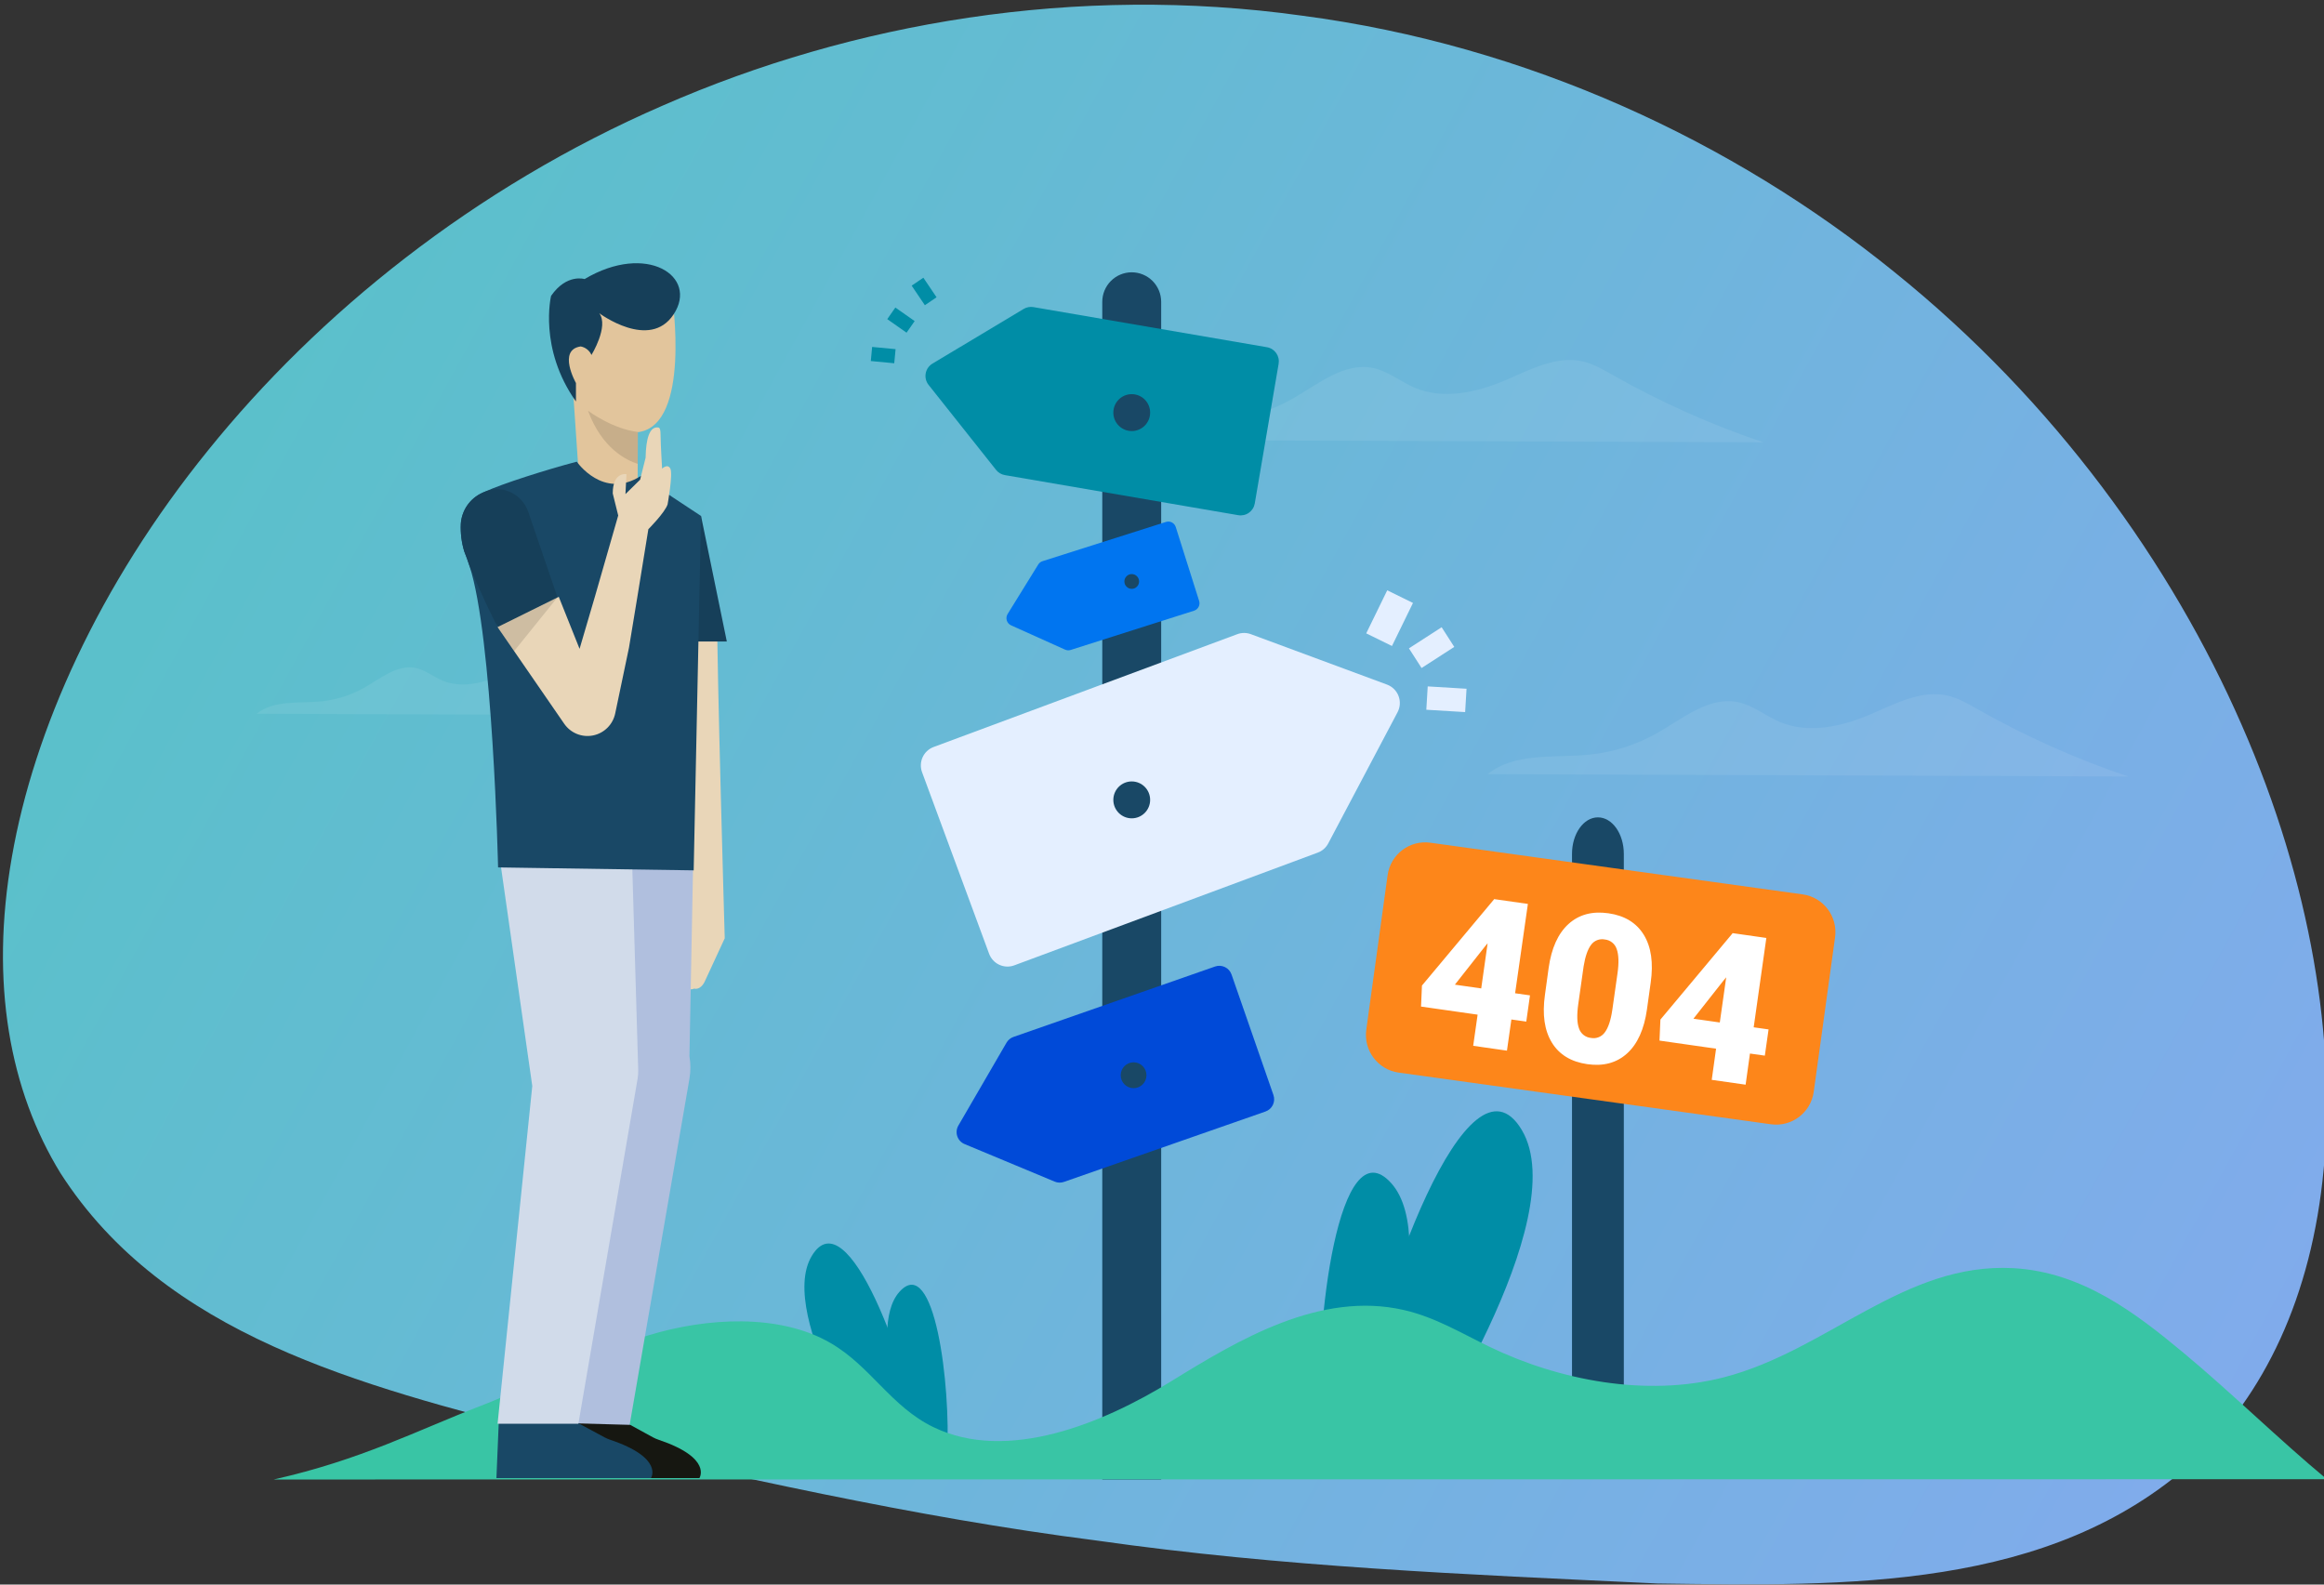 <svg xmlns="http://www.w3.org/2000/svg" width="660" height="450" fill="none" viewBox="0 0 660 450">
    <rect x="0" y="0" width="660" height="450" fill="#333333" stroke="none"/>
    <g clip-path="url(#prefix__clip0)">
        <path style="mix-blend-mode:multiply" fill="url(#prefix__paint0_linear)" d="M622.894 415.015c-40.79 36.663-98.131 35.433-152.181 34.675-55.038-2.59-106.79-4.721-159.204-12.187-52.508-6.714-102.957-18.394-156.733-30.509-52.324-13.613-107.945-27.651-137.6-73.838-14.367-23.407-20.104-53.893-13.79-89.863 6.22-35.696 24.49-76.894 55.782-115.502 31.12-38.536 75.254-74.483 129.197-97.878C242.058 6.423 305.546-4.499 369.701 4.441c64.227 8.41 122.597 35.809 168.149 72.704 45.825 36.866 78.914 83.256 98.75 128.674 19.984 45.537 26.733 90.119 23.311 126.179-3.398 36.376-16.979 64.235-37.017 83.017z"/>
        <path fill="#008DA6" d="M401.999 414.127s45.272-67.876 30.18-93.223c-15.093-25.347-41.064 46.241-47.468 84.676l17.288 8.547z"/>
        <path fill="#008DA6" d="M388.62 408.576s21.27-56.226 6.446-72.609c-14.825-16.382-21.788 39.778-20.134 68.837l13.688 3.772zM250.788 419.337s-30.412-45.603-20.27-62.63c10.141-17.028 27.596 31.064 31.887 56.882l-11.617 5.748z"/>
        <path fill="#008DA6" d="M259.786 415.607s-14.283-37.772-4.327-48.778c9.957-11.005 14.622 26.72 13.516 46.242l-9.189 2.536z"/>
        <g opacity=".28">
            <path fill="#fff" d="M72.88 202.696c4.951-3.986 12.057-2.888 18.377-3.527 4.31-.436 8.48-1.768 12.248-3.909 4.654-2.65 9.391-6.672 14.629-5.55 2.69.596 4.904 2.458 7.439 3.539 5.148 2.196 11.123.889 16.277-1.289 4.546-1.922 9.307-4.56 14.116-3.444 1.91.448 3.63 1.462 5.356 2.429 8.674 4.921 17.797 8.998 27.245 12.175l-115.687-.424zM318.854 124.95c7.784-6.273 18.966-4.548 28.905-5.55 6.779-.687 13.341-2.781 19.27-6.148 7.32-4.177 14.771-10.498 23.002-8.737 4.243.907 7.737 3.873 11.712 5.574 8.094 3.456 17.491 1.397 25.591-2.029 7.141-3.026 14.64-7.162 22.198-5.413 2.976.698 5.714 2.292 8.398 3.814 13.642 7.738 27.99 14.151 42.849 19.151l-181.925-.662zM422.483 219.856c7.785-6.272 18.973-4.548 28.906-5.55 6.779-.687 13.341-2.78 19.27-6.147 7.32-4.178 14.771-10.498 23.008-8.738 4.237.907 7.737 3.873 11.706 5.574 8.1 3.456 17.497 1.397 25.591-2.029 7.141-3.026 14.64-7.162 22.198-5.413 2.976.698 5.713 2.292 8.397 3.814 13.643 7.738 27.991 14.151 42.85 19.152l-181.926-.663z" opacity=".28"/>
        </g>
        <path fill="#194866" d="M329.767 85.721V420.16h-16.729V85.721c0-2.219.877-4.348 2.438-5.92 1.562-1.573 3.681-2.461 5.894-2.47 1.101-.005 2.193.21 3.211.63 1.019.42 1.945 1.037 2.725 1.816.78.78 1.399 1.706 1.821 2.726.423 1.02.64 2.114.64 3.218z"/>
        <path fill="#008DA6" d="M262.229 78.868l-3.323 2.253 3.748 5.557 3.322-2.254-3.747-5.556z"/>
        <path fill="#E4EFFF" d="M261.857 219.296l19.044 51.559c.512 1.386 1.551 2.513 2.891 3.13 1.339.618 2.868.677 4.251.164l86.193-32.019c1.28-.471 2.341-1.403 2.975-2.614l19.687-37.253c.371-.702.588-1.475.637-2.268.049-.793-.071-1.587-.353-2.329-.282-.743-.718-1.416-1.28-1.976s-1.237-.992-1.979-1.269l-38.684-14.324c-1.244-.463-2.612-.463-3.856 0l-86.235 32.037c-.685.253-1.314.64-1.85 1.137s-.969 1.095-1.275 1.76c-.306.665-.478 1.384-.506 2.116-.029.732.087 1.462.34 2.149z"/>
        <path fill="#004AD8" d="M349.746 276.738l11.903 34.239c.319.92.261 1.93-.162 2.808-.423.877-1.176 1.55-2.094 1.871l-57.245 19.993c-.851.298-1.781.27-2.613-.077l-25.591-10.665c-.484-.199-.92-.5-1.278-.881-.359-.382-.632-.836-.801-1.333-.169-.496-.23-1.023-.18-1.545.051-.522.213-1.027.474-1.481l13.688-23.563c.44-.759 1.137-1.335 1.964-1.623l57.275-20.005c.917-.319 1.923-.259 2.796.165.874.424 1.544 1.178 1.864 2.097z"/>
        <path fill="#0075F0" d="M333.91 149.681l6.629 20.961c.089.278.122.572.097.863-.025.291-.107.575-.241.834-.134.26-.319.49-.542.678-.223.188-.482.33-.76.418l-35.035 11.148c-.522.163-1.085.129-1.583-.095l-15.337-6.9c-.289-.13-.547-.32-.757-.559-.21-.238-.367-.519-.46-.823-.093-.304-.12-.624-.079-.939.04-.316.147-.619.314-.889l8.689-14.049c.272-.448.694-.784 1.19-.949l35.06-11.149c.279-.093.575-.13.869-.107.293.022.58.103.842.239.262.135.495.321.684.547.19.227.332.489.42.771z"/>
        <path fill="#008DA6" d="M363.119 103.327l-6.773 39.647c-.09.528-.283 1.033-.568 1.486-.284.453-.655.845-1.091 1.155-.437.309-.929.529-1.45.647-.521.118-1.06.133-1.586.042l-66.28-11.382c-.985-.168-1.873-.695-2.494-1.48l-19.157-24.129c-.365-.456-.627-.986-.77-1.553-.142-.567-.161-1.159-.056-1.734.106-.575.334-1.121.668-1.6.335-.479.768-.88 1.271-1.177l25.882-15.517c.834-.496 1.817-.68 2.773-.52l66.328 11.394c.526.092 1.029.288 1.479.575.451.287.841.66 1.148 1.099.306.439.524.933.64 1.456.116.523.128 1.063.036 1.591z"/>
        <path fill="#E4EFFF" d="M393.965 167.64l-5.968 12.227 7.313 3.589 5.967-12.227-7.312-3.589zM409.418 178.127l-9.288 5.996 3.585 5.585 9.288-5.995-3.585-5.586zM405.463 194.928l-.399 6.631 11.026.666.399-6.63-11.026-.667z"/>
        <path fill="#008DA6" d="M254.275 87.336l-2.3 3.295 5.479 3.847 2.301-3.294-5.48-3.848zM247.68 98.523l-.379 4.004 6.659.634.379-4.005-6.659-.633z"/>
        <path fill="#194866" d="M321.406 122.414c2.886 0 5.225-2.346 5.225-5.24s-2.339-5.24-5.225-5.24c-2.886 0-5.225 2.346-5.225 5.24s2.339 5.24 5.225 5.24zM321.406 232.396c2.886 0 5.225-2.346 5.225-5.24s-2.339-5.24-5.225-5.24c-2.886 0-5.225 2.346-5.225 5.24s2.339 5.24 5.225 5.24zM321.93 309.026c2.021 0 3.66-1.643 3.66-3.67s-1.639-3.67-3.66-3.67c-2.022 0-3.66 1.643-3.66 3.67s1.638 3.67 3.66 3.67zM321.406 167.223c1.154 0 2.089-.938 2.089-2.095 0-1.157-.935-2.095-2.089-2.095-1.153 0-2.089.938-2.089 2.095 0 1.157.936 2.095 2.089 2.095zM461.155 242.506v177.32h-14.717v-177.32c0-5.736 3.291-10.385 7.361-10.385 4.065 0 7.356 4.649 7.356 10.385z"/>
        <path fill="#FD861A" d="M394.071 248.545l-6.055 43.872c-.816 5.913 3.302 11.369 9.198 12.188l105.723 14.674c5.896.818 11.338-3.312 12.154-9.225l6.055-43.871c.816-5.913-3.303-11.37-9.199-12.188l-105.723-14.674c-5.896-.819-11.337 3.311-12.153 9.224z"/>
        <path fill="#39C5A5" d="M77.718 420.16c24.918-5.616 40.57-13.876 58.739-20.889 16.158-6.23 30.715-14.842 47.509-19.999 16.795-5.156 37.422-6.26 51.848 2.095 11.486 6.631 17.17 18.089 29.346 23.956 20.973 10.098 48.087-1.116 67.369-13.01 19.282-11.895 42.403-25.729 66.155-20.286 8.968 2.053 16.461 6.66 24.4 10.474 19.639 9.483 44.48 14.323 66.5 8.63 29.489-7.616 51.181-32.741 82.253-30.987 19.604 1.104 34.863 12.903 48.146 23.938 13.605 11.298 27.204 24.697 40.808 35.994l-583.073.084z"/>
        <path fill="#E9D6B8" d="M197.143 280.749c-2.244 1.02-2.577-2.089-2.577-2.089-2.273.244-.661-8.493-.595-8.953-.348.708-.857 1.324-1.485 1.799-.628.475-1.359.795-2.134.935l2.714-11.304c-.595-5.449 3.488-11.399 3.488-11.399l-1.191-8.654-5.177-57.581c-1.19-7.347 13.497-11.136 13.48-9.71-.149 13.399 2.154 92.668 2.154 92.668l-5.743 12.414c-1.303 2.476-2.934 1.874-2.934 1.874z"/>
        <path fill="#B0BFDE" d="M197.09 232.203l-1.292 67.751c.36 2.115.36 4.276 0 6.392l-17.151 99.286h-22.27l13.093-100.51-12.438-72.919h40.058z"/>
        <path fill="#161711" d="M154.734 419.76h43.891s3.791-5.705-11.587-10.886c-.57-.189-1.121-.429-1.648-.716l-6.416-3.515-23.579-.657-.661 15.774z"/>
        <path fill="#194866" d="M140.98 419.758h43.891s3.791-5.711-11.611-10.892c-.555-.188-1.095-.421-1.612-.698l-7.737-4.178h-22.27l-.661 15.768z"/>
        <path fill="#D1DBEA" d="M141.308 239.432l9.855 68.974-9.855 95.914h22.948l16.812-97.925c.143-.846.203-1.704.179-2.561l-1.887-64.402h-38.052z"/>
        <path fill="#E2C59C" d="M162.662 109.813l1.94 28.409 16.473.758.036-7.252v-1.742l.041-7.043v-.203l.232-.035c14.879-2.197 9.522-38.304 9.522-38.304-15.985-7.162-27.376.388-31.244 10.916-3.868 10.528 3 14.496 3 14.496z"/>
        <path fill="#163F59" d="M199.09 146.523l7.32 35.648h-12.546l5.226-35.648z"/>
        <path fill="#194866" d="M131.827 156.544c.524 1.307 1.006 2.65 1.464 4.046 6.666 20.035 8.16 85.745 8.16 85.745l55.549.835c0-.131 2.089-100.647 2.089-100.647.595.406-16.932-11.178-17.122-11.339-10.712 6.809-18.169-4.077-18.169-4.077-8.826 2.334-21.092 6.225-26.228 8.589-.17.063-.349.141-.535.232l-.066.036c-1.714.773-3.187 1.997-4.261 3.543-1.074 1.547-1.71 3.356-1.839 5.236-.123 2.636.201 5.274.958 7.801z"/>
        <path fill="#163F59" d="M131.827 156.544c.524 1.307 1.006 2.65 1.465 4.046 1.833 4.524 4.213 9.848 7.296 16.061 3.083 6.213 17.717-7.061 17.717-7.061l-8.272-24.2c-.548-1.605-1.509-3.037-2.786-4.149-1.278-1.112-2.825-1.865-4.487-2.184-1.754-.298-3.557-.078-5.189.633-.171.064-.35.141-.536.233l-.066.036c-1.714.772-3.186 1.997-4.261 3.543-1.074 1.546-1.71 3.356-1.839 5.236-.123 2.637.201 5.277.958 7.806z"/>
        <path fill="#E9D6B8" d="M141.308 178.09l4.701 6.816 14.224 20.632c.894 1.296 2.147 2.301 3.604 2.89 1.457.59 3.055.738 4.595.427 1.541-.311 2.957-1.068 4.073-2.177 1.116-1.11 1.883-2.523 2.207-4.064l3.916-18.693 2.381-14.425.541-3.342 2.577-15.863s4.684-4.697 5.464-7.049c0 0 1.559-8.6.785-10.146-.773-1.545-2.345 0-2.345 0s-.41-7.006-.41-8.558c0-3.151-.262-3.151-1.048-3.151-2.089 0-3.13 3.151-3.225 8.582l-1.56 6.255-4.165 4.1.291-5.658s-3.898-.782-3.898 5.473l1.553 6.26-6.635 23.097-4.339 14.771-5.904-14.771-.428.209-16.955 8.385z"/>
        <path fill="#163F59" d="M167.975 100.808s4.988-8.105 2.22-11.853c0 0 14.283 10.666 21.098.335 7.141-10.827-7.672-20.513-25.27-10.039 0 0-5.094-1.623-9.522 4.775 0 0-3.618 14.92 7.064 29.99v-5.246s-5.326-9.43 1.351-10.385c.668.126 1.294.412 1.827.834.533.422.956.968 1.232 1.589z"/>
        <path fill="#000" d="M166.994 116.654c3.97 10.743 10.945 14.079 14.117 15.076v-1.743l.041-7.042v-.203l.232-.036c-7.278-.788-14.152-5.879-14.39-6.052zM141.308 178.09l4.701 6.816 12.254-15.195-16.955 8.379z" opacity=".12"/>
        <path fill="#fff" d="M430.28 282.073l4.225.597-1.053 7.449-4.231-.597-1.256 8.851-9.588-1.379 1.256-8.845-16.069-2.298.262-5.968 20.461-24.469v-.084l9.623 1.373-3.63 25.37zm-17.104-2.441l7.481 1.069 1.821-12.826-.738.883-8.564 10.874zM467.725 286.657c-.794 5.634-2.67 9.798-5.63 12.492-2.96 2.693-6.729 3.714-11.308 3.061-4.626-.664-7.986-2.713-10.081-6.147-2.095-3.433-2.746-7.947-1.952-13.542l1.047-7.615c.794-5.634 2.672-9.798 5.636-12.491 2.964-2.694 6.745-3.713 11.343-3.056 4.607.656 7.959 2.702 10.058 6.135 2.099 3.434 2.747 7.958 1.946 13.572l-1.059 7.591zm-8.368-10.223c.429-2.984.351-5.288-.214-6.881-.236-.742-.683-1.399-1.287-1.888-.604-.489-1.338-.789-2.111-.864-.731-.146-1.489-.078-2.182.196-.693.274-1.293.743-1.728 1.35-.945 1.269-1.643 3.292-2.095 6.07l-1.512 10.653c-.444 3.115-.377 5.449.203 7.001.245.731.698 1.375 1.302 1.853.605.478 1.335.77 2.102.838.736.14 1.498.064 2.193-.217.695-.281 1.295-.757 1.729-1.37.982-1.289 1.696-3.438 2.136-6.428l1.464-10.313zM498.035 291.743l4.226.597-1.06 7.449-4.225-.597-1.232 8.845-9.623-1.373 1.232-8.851-16.069-2.298.262-5.968 20.461-24.469v-.084l9.623 1.373-3.595 25.376zm-17.11-2.441l7.487 1.069 1.821-12.832-.738.889-8.57 10.874z"/>
    </g>
    <defs>
        <linearGradient id="prefix__paint0_linear" x1="647.539" x2="85.367" y1="398.345" y2="89.709" gradientUnits="userSpaceOnUse">
            <stop stop-color="#81ABEC"/>
            <stop offset="1" stop-color="#5BC0CB"/>
        </linearGradient>
        <clipPath id="prefix__clip0">
            <path fill="#fff" d="M0 0H660V450H0z"/>
        </clipPath>
    </defs>
</svg>
